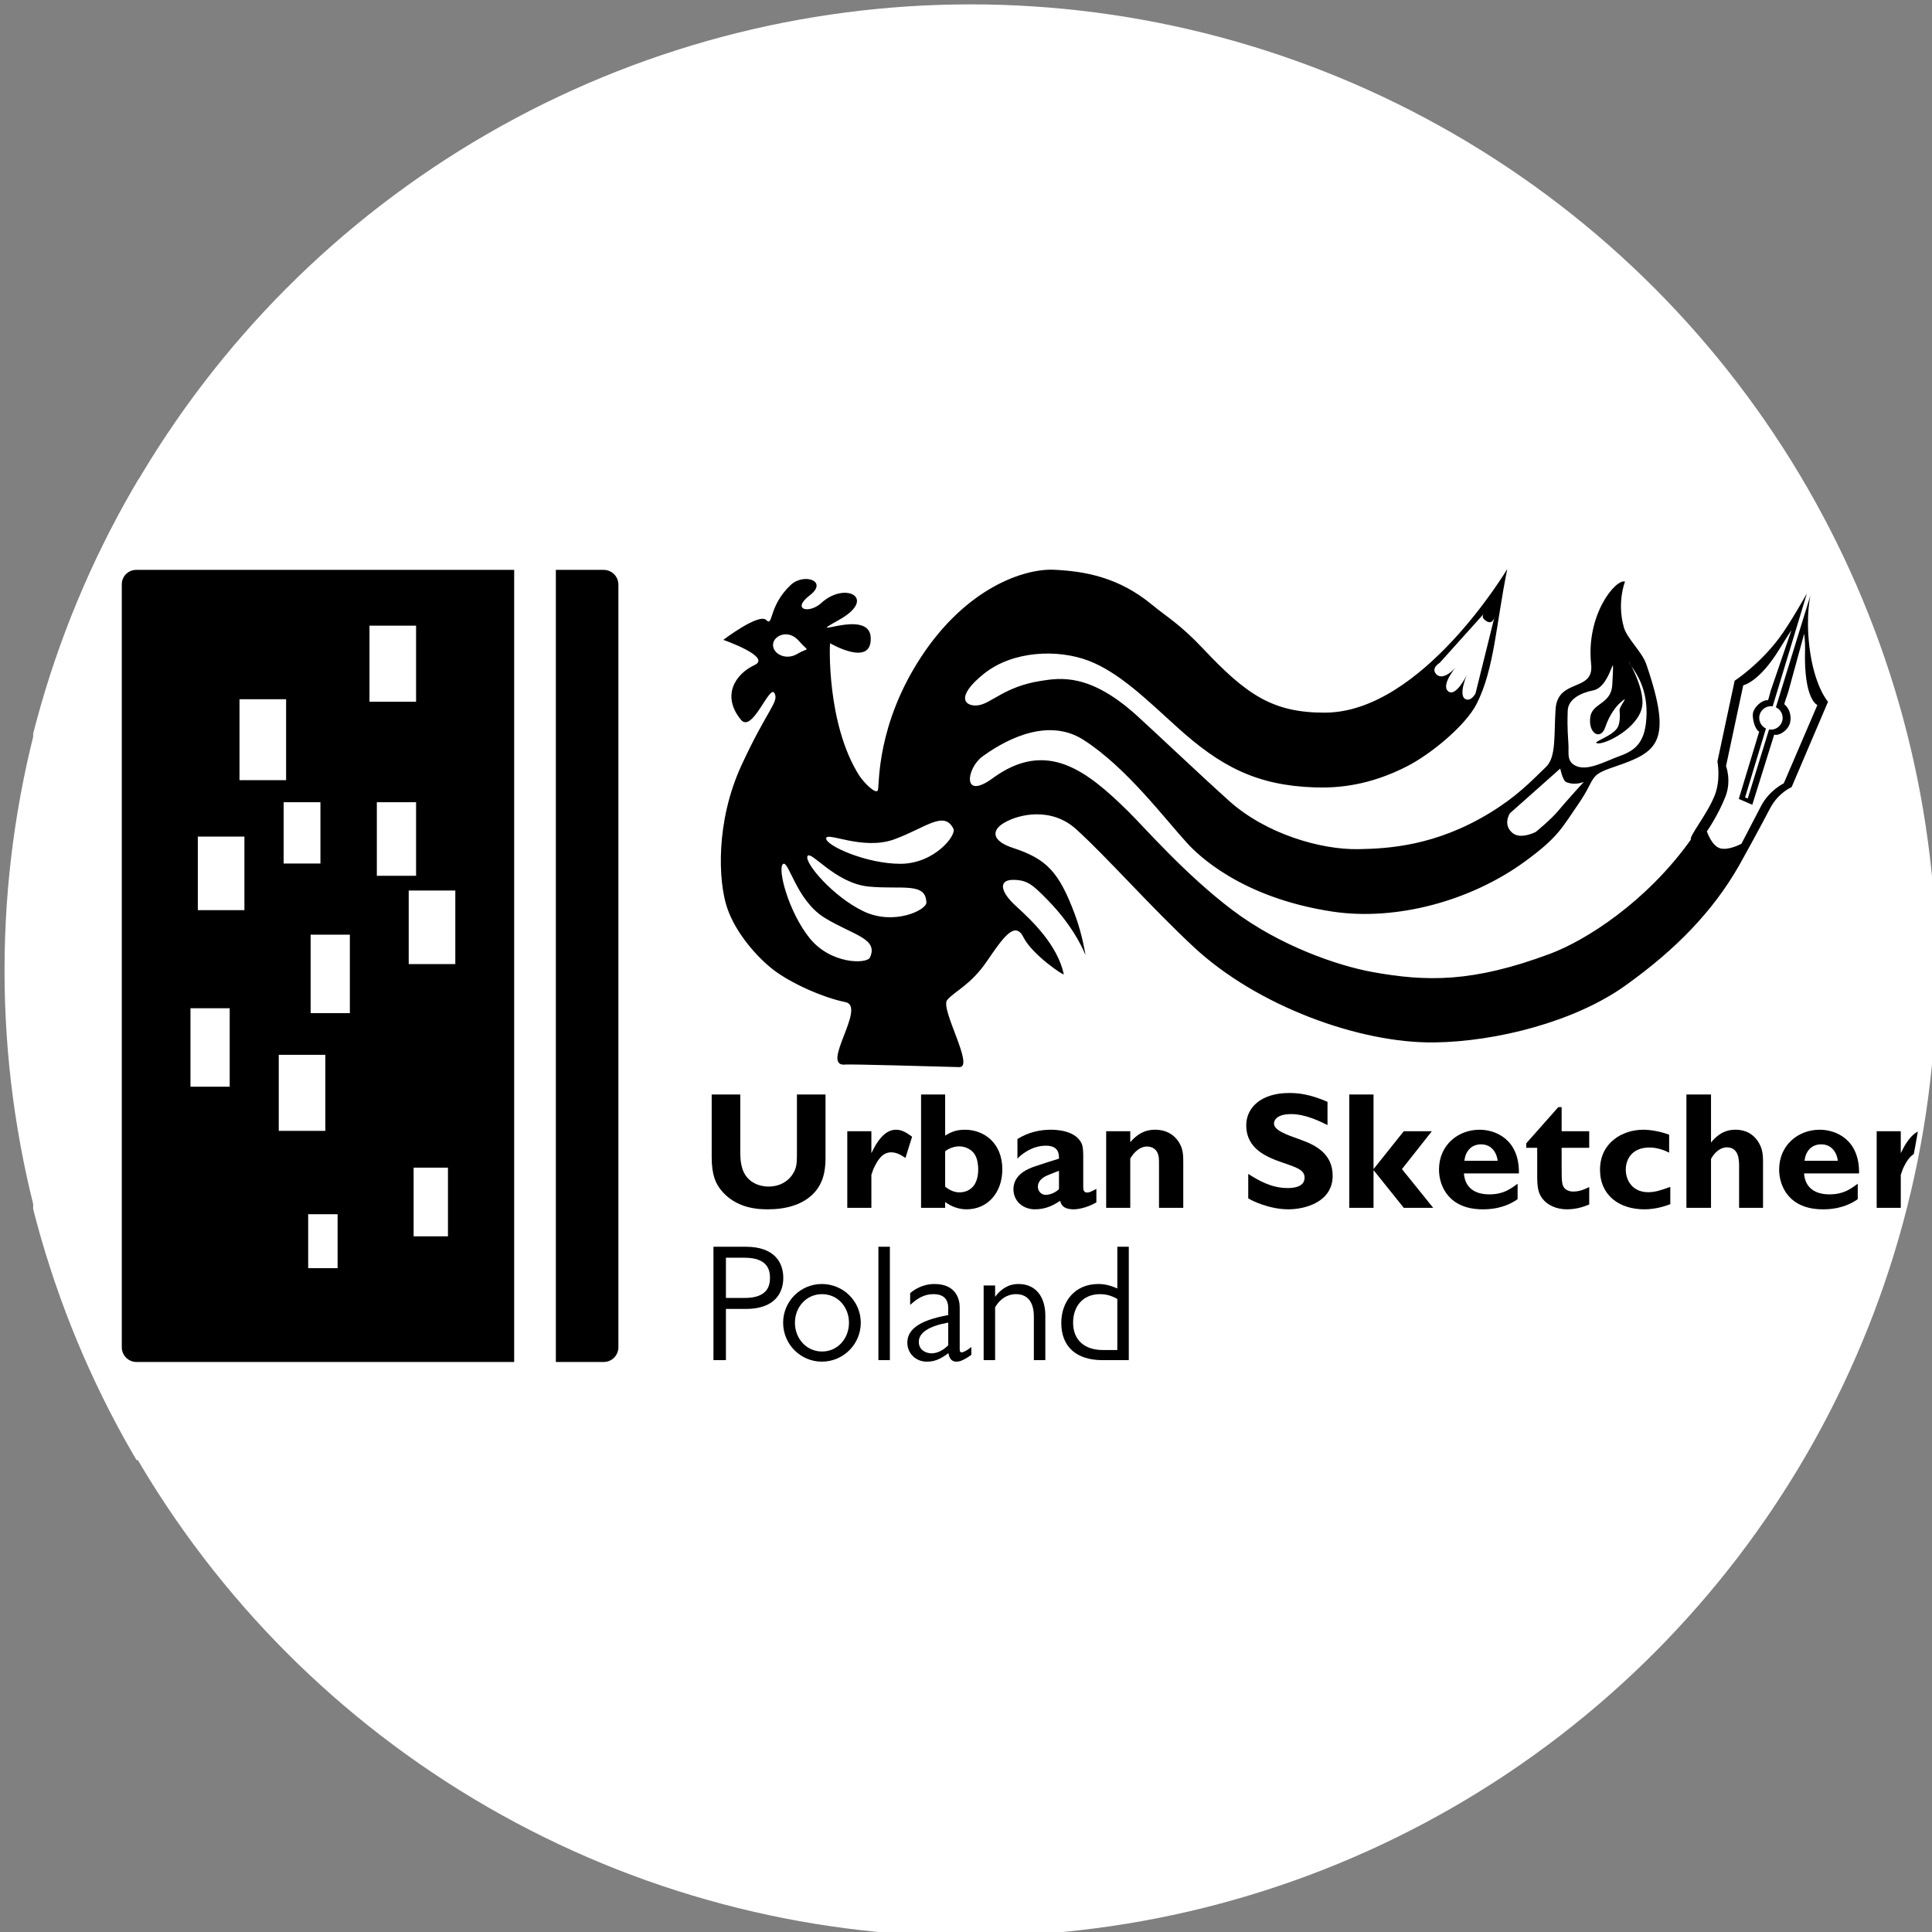 <?xml version="1.0" encoding="UTF-8" standalone="no"?>
<svg
   width="49.081mm"
   height="49.081mm"
   version="1.1"
   viewBox="0 0 49.081 49.081"
   id="svg96"
   sodipodi:docname="favicon.svg"
   inkscape:version="1.1.1 (3bf5ae0d25, 2021-09-20)"
   xmlns:inkscape="http://www.inkscape.org/namespaces/inkscape"
   xmlns:sodipodi="http://sodipodi.sourceforge.net/DTD/sodipodi-0.dtd"
   xmlns="http://www.w3.org/2000/svg"
   xmlns:svg="http://www.w3.org/2000/svg"
   xmlns:rdf="http://www.w3.org/1999/02/22-rdf-syntax-ns#"
   xmlns:cc="http://creativecommons.org/ns#"
   xmlns:dc="http://purl.org/dc/elements/1.1/">
  <rect x="0" y="0" width="49.081" height="49.081" fill="#808080" stroke="none"/>
  <defs
     id="defs100">
    <clipPath
       clipPathUnits="userSpaceOnUse"
       id="clipPath1642">
      <circle
         cx="237.533"
         cy="125.604"
         r="244.875"
         fill="#ffffff"
         id="circle1644"
         style="stroke:#000000;stroke-width:0.998;stroke-miterlimit:4;stroke-dasharray:none;stroke-opacity:1" />
    </clipPath>
  </defs>
  <sodipodi:namedview
     id="namedview98"
     pagecolor="#ffffff"
     bordercolor="#666666"
     borderopacity="1.0"
     inkscape:pageshadow="2"
     inkscape:pageopacity="0.0"
     inkscape:pagecheckerboard="0"
     inkscape:document-units="mm"
     showgrid="false"
     inkscape:snap-global="false"
     inkscape:zoom="3.8759482"
     inkscape:cx="110.29559"
     inkscape:cy="101.39454"
     inkscape:window-width="1920"
     inkscape:window-height="1026"
     inkscape:window-x="0"
     inkscape:window-y="0"
     inkscape:window-maximized="1"
     inkscape:current-layer="svg96" />
  <g
     id="g1725">
    <circle
       cx="24.656"
       cy="24.652"
       r="24.541"
       fill="#ffffff"
       id="circle4"
       style="stroke:none;stroke-width:0.1;stroke-miterlimit:4;stroke-dasharray:none;stroke-opacity:1" />
    <g
       style="clip-rule:evenodd;fill-rule:evenodd;stroke-width:1.002;stroke-linejoin:round;stroke-miterlimit:4;stroke-dasharray:none"
       id="g1170"
       transform="matrix(0.1,0,0,0.1,0.821,12.116)"
       clip-path="url(#clipPath1642)">
      <rect
         style="fill:#ffffff;fill-opacity:1;stroke:none;stroke-width:1.002;stroke-linecap:round;stroke-linejoin:round;stroke-miterlimit:4;stroke-dasharray:none"
         id="rect949"
         width="524.592"
         height="249.274"
         x="0.217"
         y="0.485" />
      <g
         id="main"
         transform="matrix(1.869,0,0,1.869,-94.492,-140.079)"
         style="stroke-width:0.536;stroke-miterlimit:4;stroke-dasharray:none">
        <g
   transform="matrix(0.982,0,0,0.982,0.894,3.1)"
   id="g58-3"
   style="stroke-width:0.546;stroke-miterlimit:4;stroke-dasharray:none">
            <g
   transform="matrix(23,0,0,23,143,174.333)"
   id="g4"
   style="stroke-width:0.024;stroke-miterlimit:4;stroke-dasharray:none">
                <path
   d="M 0.755,-0.682 H 0.583 v 0.338 c 0,0.06 0,0.086 -0.012,0.116 -0.014,0.035 -0.06,0.1 -0.159,0.1 -0.067,0 -0.136,-0.034 -0.158,-0.11 C 0.242,-0.276 0.242,-0.316 0.242,-0.344 V -0.682 H 0.07 v 0.376 c 0,0.11 0.025,0.158 0.052,0.194 0.092,0.119 0.234,0.121 0.287,0.121 0.105,0 0.217,-0.026 0.287,-0.11 0.058,-0.071 0.059,-0.156 0.059,-0.21 z"
   style="fill-rule:nonzero;stroke-width:0.024;stroke-miterlimit:4;stroke-dasharray:none"
   id="path2" />

            </g>

            <g
   transform="matrix(23,0,0,23,161.952,174.333)"
   id="g8"
   style="stroke-width:0.024;stroke-miterlimit:4;stroke-dasharray:none">
                <path
   d="M 0.207,-0.461 H 0.062 V 0 h 0.145 v -0.199 c 0.002,-0.004 0.01,-0.029 0.012,-0.034 0.026,-0.056 0.054,-0.101 0.108,-0.101 0.037,0 0.07,0.024 0.085,0.034 l 0.04,-0.128 C 0.418,-0.453 0.39,-0.47 0.356,-0.47 c -0.052,0 -0.1,0.038 -0.149,0.141 z"
   style="fill-rule:nonzero;stroke-width:0.024;stroke-miterlimit:4;stroke-dasharray:none"
   id="path6-9" />

            </g>

            <g
   transform="matrix(23,0,0,23,172.164,174.333)"
   id="g12"
   style="stroke-width:0.024;stroke-miterlimit:4;stroke-dasharray:none">
                <path
   d="M 0.207,-0.682 H 0.062 V 0 h 0.145 v -0.035 c 0.038,0.028 0.082,0.044 0.129,0.044 0.125,0 0.215,-0.098 0.215,-0.241 0,-0.157 -0.109,-0.238 -0.225,-0.238 -0.059,0 -0.089,0.018 -0.119,0.035 z m 0,0.341 c 0.016,-0.012 0.049,-0.029 0.084,-0.029 0.038,0 0.075,0.019 0.093,0.047 0.019,0.028 0.022,0.071 0.022,0.091 0,0.122 -0.077,0.139 -0.113,0.139 -0.04,0 -0.07,-0.022 -0.086,-0.034 z"
   style="fill-rule:nonzero;stroke-width:0.024;stroke-miterlimit:4;stroke-dasharray:none"
   id="path10" />

            </g>

            <g
   transform="matrix(23,0,0,23,185.619,174.333)"
   id="g16"
   style="stroke-width:0.024;stroke-miterlimit:4;stroke-dasharray:none">
                <path
   d="M 0.532,-0.114 C 0.506,-0.1 0.491,-0.092 0.476,-0.092 0.453,-0.092 0.453,-0.113 0.453,-0.129 V -0.311 C 0.453,-0.367 0.446,-0.383 0.439,-0.395 0.398,-0.469 0.281,-0.47 0.258,-0.47 c -0.064,0 -0.134,0.014 -0.201,0.056 v 0.118 c 0.014,-0.016 0.081,-0.078 0.171,-0.078 0.08,0 0.079,0.054 0.079,0.078 -0.021,0.006 -0.123,0.039 -0.146,0.047 -0.034,0.012 -0.128,0.045 -0.128,0.137 0,0.074 0.06,0.121 0.129,0.121 0.071,0 0.118,-0.029 0.152,-0.051 0.005,0.018 0.014,0.051 0.082,0.051 0.044,0 0.102,-0.021 0.136,-0.042 z m -0.225,0.002 c -0.037,0.034 -0.077,0.034 -0.081,0.034 -0.02,0 -0.046,-0.017 -0.046,-0.049 0,-0.041 0.041,-0.061 0.054,-0.067 0.011,-0.005 0.063,-0.025 0.073,-0.029 z"
   style="fill-rule:nonzero;stroke-width:0.024;stroke-miterlimit:4;stroke-dasharray:none"
   id="path14" />

            </g>

            <g
   transform="matrix(23,0,0,23,197.786,174.333)"
   id="g20"
   style="stroke-width:0.024;stroke-miterlimit:4;stroke-dasharray:none">
                <path
   d="M 0.207,-0.461 H 0.062 V 0 h 0.145 v -0.297 c 0.006,-0.01 0.043,-0.072 0.101,-0.072 0.029,0 0.055,0.015 0.065,0.043 0.007,0.017 0.007,0.037 0.007,0.066 V 0 h 0.146 v -0.272 c 0,-0.041 -0.001,-0.074 -0.018,-0.108 -0.02,-0.041 -0.066,-0.09 -0.151,-0.09 -0.067,0 -0.111,0.03 -0.15,0.075 z"
   style="fill-rule:nonzero;stroke-width:0.024;stroke-miterlimit:4;stroke-dasharray:none"
   id="path18" />

            </g>

            <g
   transform="matrix(23,0,0,23,217.612,174.333)"
   id="g24"
   style="stroke-width:0.024;stroke-miterlimit:4;stroke-dasharray:none">
                <path
   d="M 0.532,-0.638 C 0.423,-0.685 0.355,-0.691 0.301,-0.691 c -0.171,0 -0.258,0.09 -0.258,0.194 0,0.144 0.124,0.192 0.222,0.226 0.09,0.031 0.129,0.045 0.129,0.09 0,0.061 -0.08,0.062 -0.102,0.062 -0.1,0 -0.178,-0.048 -0.237,-0.085 v 0.147 c 0.017,0.012 0.126,0.066 0.241,0.066 0.102,0 0.267,-0.044 0.267,-0.202 0,-0.132 -0.102,-0.184 -0.188,-0.215 -0.098,-0.035 -0.165,-0.059 -0.165,-0.1 0,-0.007 0.003,-0.056 0.103,-0.056 0.087,0 0.172,0.043 0.219,0.066 z"
   style="fill-rule:nonzero;stroke-width:0.024;stroke-miterlimit:4;stroke-dasharray:none"
   id="path22" />

            </g>

            <g
   transform="matrix(23,0,0,23,231.412,174.333)"
   id="g28"
   style="stroke-width:0.024;stroke-miterlimit:4;stroke-dasharray:none">
                <path
   d="M 0.209,-0.682 H 0.063 V 0 H 0.209 V -0.227 L 0.391,0 H 0.568 L 0.38,-0.233 0.56,-0.461 H 0.391 l -0.182,0.228 z"
   style="fill-rule:nonzero;stroke-width:0.024;stroke-miterlimit:4;stroke-dasharray:none"
   id="path26" />

            </g>

            <g
   transform="matrix(23,0,0,23,244.43,174.333)"
   id="g32"
   style="stroke-width:0.024;stroke-miterlimit:4;stroke-dasharray:none">
                <path
   d="m 0.51,-0.145 c -0.045,0.033 -0.087,0.064 -0.17,0.064 -0.09,0 -0.147,-0.042 -0.153,-0.126 H 0.518 C 0.521,-0.413 0.377,-0.47 0.281,-0.47 c -0.129,0 -0.244,0.092 -0.244,0.24 0,0.099 0.059,0.239 0.263,0.239 0.033,0 0.125,-10e-4 0.21,-0.061 z M 0.19,-0.283 c 0.003,-0.04 0.029,-0.099 0.1,-0.099 0.069,0 0.096,0.058 0.1,0.099 z"
   style="fill-rule:nonzero;stroke-width:0.024;stroke-miterlimit:4;stroke-dasharray:none"
   id="path30" />

            </g>

            <g
   transform="matrix(23,0,0,23,257.356,174.333)"
   id="g36"
   style="stroke-width:0.024;stroke-miterlimit:4;stroke-dasharray:none">
                <path
   d="M 0.379,-0.461 H 0.213 V -0.606 H 0.193 L 0,-0.388 v 0.027 h 0.066 v 0.167 c 0,0.069 0.006,0.103 0.028,0.134 0.034,0.047 0.092,0.069 0.15,0.069 0.065,0 0.109,-0.019 0.135,-0.029 V -0.125 C 0.348,-0.11 0.321,-0.098 0.282,-0.098 0.267,-0.098 0.225,-0.102 0.217,-0.148 0.213,-0.172 0.213,-0.188 0.213,-0.26 v -0.101 h 0.166 z"
   style="fill-rule:nonzero;stroke-width:0.024;stroke-miterlimit:4;stroke-dasharray:none"
   id="path34" />

            </g>

            <g
   transform="matrix(23,0,0,23,266.717,174.333)"
   id="g40"
   style="stroke-width:0.024;stroke-miterlimit:4;stroke-dasharray:none">
                <path
   d="m 0.46,-0.126 c -0.056,0.02 -0.09,0.032 -0.133,0.032 -0.093,0 -0.135,-0.069 -0.135,-0.136 0,-0.053 0.03,-0.133 0.143,-0.133 0.049,0 0.095,0.019 0.118,0.031 V -0.44 c -0.05,-0.019 -0.111,-0.03 -0.155,-0.03 -0.128,0 -0.261,0.079 -0.261,0.241 0,0.155 0.117,0.238 0.267,0.238 0.072,0 0.132,-0.022 0.156,-0.031 z"
   style="fill-rule:nonzero;stroke-width:0.024;stroke-miterlimit:4;stroke-dasharray:none"
   id="path38" />

            </g>

            <g
   transform="matrix(23,0,0,23,278.102,174.333)"
   id="g44"
   style="stroke-width:0.024;stroke-miterlimit:4;stroke-dasharray:none">
                <path
   d="M 0.21,-0.682 H 0.062 V 0 H 0.21 v -0.294 c 0.019,-0.037 0.055,-0.07 0.095,-0.07 0.074,0 0.074,0.079 0.074,0.115 V 0 H 0.523 V -0.28 C 0.523,-0.331 0.516,-0.365 0.491,-0.402 0.45,-0.462 0.392,-0.47 0.357,-0.47 0.32,-0.47 0.266,-0.462 0.21,-0.393 Z"
   style="fill-rule:nonzero;stroke-width:0.024;stroke-miterlimit:4;stroke-dasharray:none"
   id="path42" />

            </g>

            <g
   transform="matrix(23,0,0,23,291.511,174.333)"
   id="g48"
   style="stroke-width:0.024;stroke-miterlimit:4;stroke-dasharray:none">
                <path
   d="m 0.51,-0.145 c -0.045,0.033 -0.087,0.064 -0.17,0.064 -0.09,0 -0.147,-0.042 -0.153,-0.126 H 0.518 C 0.521,-0.413 0.377,-0.47 0.281,-0.47 c -0.129,0 -0.244,0.092 -0.244,0.24 0,0.099 0.059,0.239 0.263,0.239 0.033,0 0.125,-10e-4 0.21,-0.061 z M 0.19,-0.283 c 0.003,-0.04 0.029,-0.099 0.1,-0.099 0.069,0 0.096,0.058 0.1,0.099 z"
   style="fill-rule:nonzero;stroke-width:0.024;stroke-miterlimit:4;stroke-dasharray:none"
   id="path46" />

            </g>

            <g
   transform="matrix(23,0,0,23,304.437,174.333)"
   id="g52"
   style="stroke-width:0.024;stroke-miterlimit:4;stroke-dasharray:none">
                <path
   d="M 0.207,-0.461 H 0.062 V 0 h 0.145 v -0.199 c 0.002,-0.004 0.01,-0.029 0.012,-0.034 0.026,-0.056 0.054,-0.101 0.108,-0.101 0.037,0 0.07,0.024 0.085,0.034 l 0.04,-0.128 C 0.418,-0.453 0.39,-0.47 0.356,-0.47 c -0.052,0 -0.1,0.038 -0.149,0.141 z"
   style="fill-rule:nonzero;stroke-width:0.024;stroke-miterlimit:4;stroke-dasharray:none"
   id="path50" />

            </g>

            <g
   transform="matrix(23,0,0,23,314.649,174.333)"
   id="g56"
   style="stroke-width:0.024;stroke-miterlimit:4;stroke-dasharray:none">
                <path
   d="M 0.377,-0.436 C 0.354,-0.448 0.309,-0.47 0.226,-0.47 c -0.122,0 -0.188,0.065 -0.188,0.144 0,0.049 0.025,0.088 0.061,0.11 0.019,0.01 0.03,0.015 0.077,0.035 0.07,0.029 0.088,0.036 0.088,0.062 0,0.019 -0.022,0.035 -0.07,0.035 -0.027,0 -0.074,-0.005 -0.147,-0.043 v 0.102 C 0.07,-0.012 0.14,0.009 0.212,0.009 0.33,0.009 0.4,-0.044 0.4,-0.138 0.4,-0.23 0.318,-0.264 0.227,-0.3 0.18,-0.32 0.17,-0.327 0.17,-0.345 c 0,-0.031 0.051,-0.033 0.064,-0.033 0.044,0 0.093,0.018 0.143,0.046 z"
   style="fill-rule:nonzero;stroke-width:0.024;stroke-miterlimit:4;stroke-dasharray:none"
   id="path54" />

            </g>

        </g>

        <g
   transform="translate(-11,-6)"
   id="g84"
   style="stroke-width:0.536;stroke-miterlimit:4;stroke-dasharray:none">
            <g
   transform="matrix(22.6,0,0,22.6,152.333,201)"
   id="g62-0"
   style="stroke-width:0.024;stroke-miterlimit:4;stroke-dasharray:none">
                <path
   d="M 0.08,-0.682 V 0 h 0.075 v -0.308 h 0.12 c 0.171,0 0.225,-0.094 0.225,-0.187 0,-0.093 -0.054,-0.187 -0.225,-0.187 z m 0.187,0.066 c 0.137,0 0.153,0.072 0.153,0.121 0,0.049 -0.016,0.121 -0.153,0.121 H 0.155 v -0.242 z"
   style="fill-rule:nonzero;stroke-width:0.024;stroke-miterlimit:4;stroke-dasharray:none"
   id="path60-8" />

            </g>

            <g
   transform="matrix(22.6,0,0,22.6,162.662,201)"
   id="g66-8"
   style="stroke-width:0.024;stroke-miterlimit:4;stroke-dasharray:none">
                <path
   d="m 0.275,-0.458 c -0.129,0 -0.233,0.104 -0.233,0.233 0,0.129 0.104,0.234 0.233,0.234 0.129,0 0.234,-0.105 0.234,-0.234 0,-0.129 -0.105,-0.233 -0.234,-0.233 z m 0.001,0.061 c 0.094,0 0.162,0.077 0.162,0.172 0,0.095 -0.068,0.173 -0.162,0.173 -0.094,0 -0.163,-0.078 -0.163,-0.173 0,-0.095 0.069,-0.172 0.163,-0.172 z"
   style="fill-rule:nonzero;stroke-width:0.024;stroke-miterlimit:4;stroke-dasharray:none"
   id="path64-5" />

            </g>

            <g
   transform="matrix(22.6,0,0,22.6,175.092,201)"
   id="g70"
   style="stroke-width:0.024;stroke-miterlimit:4;stroke-dasharray:none">
                <rect
   x="0.065"
   y="-0.682"
   width="0.069"
   height="0.682"
   style="fill-rule:nonzero;stroke-width:0.024;stroke-miterlimit:4;stroke-dasharray:none"
   id="rect68" />

            </g>

            <g
   transform="matrix(22.6,0,0,22.6,179.544,201)"
   id="g74"
   style="stroke-width:0.024;stroke-miterlimit:4;stroke-dasharray:none">
                <path
   d="m 0.427,-0.079 c -0.027,0.022 -0.049,0.032 -0.058,0.032 -0.01,0 -0.012,-0.005 -0.012,-0.024 v -0.247 c 0,-0.051 -0.024,-0.14 -0.152,-0.14 -0.073,0 -0.124,0.036 -0.146,0.055 v 0.071 c 0.039,-0.036 0.081,-0.065 0.14,-0.065 0.084,0 0.089,0.057 0.089,0.086 v 0.04 c -0.186,0.033 -0.246,0.093 -0.246,0.166 0,0.066 0.053,0.114 0.116,0.114 0.04,0 0.075,-0.009 0.131,-0.051 0.004,0.021 0.012,0.051 0.049,0.051 0.012,0 0.033,-10e-4 0.089,-0.041 z m -0.139,-0.01 c -0.017,0.016 -0.053,0.048 -0.101,0.048 -0.026,0 -0.076,-0.015 -0.076,-0.069 0,-0.056 0.062,-0.095 0.177,-0.116 z"
   style="fill-rule:nonzero;stroke-width:0.024;stroke-miterlimit:4;stroke-dasharray:none"
   id="path72-0" />

            </g>

            <g
   transform="matrix(22.6,0,0,22.6,189.397,201)"
   id="g78"
   style="stroke-width:0.024;stroke-miterlimit:4;stroke-dasharray:none">
                <path
   d="M 0.065,-0.449 V 0 h 0.069 v -0.318 c 0.042,-0.071 0.099,-0.079 0.125,-0.079 0.079,0 0.108,0.059 0.108,0.135 V 0 h 0.069 v -0.268 c 0,-0.116 -0.06,-0.19 -0.161,-0.19 -0.064,0 -0.108,0.033 -0.141,0.077 v -0.068 z"
   style="fill-rule:nonzero;stroke-width:0.024;stroke-miterlimit:4;stroke-dasharray:none"
   id="path76-9" />

            </g>

            <g
   transform="matrix(22.6,0,0,22.6,200.471,201)"
   id="g82-6"
   style="stroke-width:0.024;stroke-miterlimit:4;stroke-dasharray:none">
                <path
   d="M 0.448,0 V -0.682 H 0.379 v 0.251 C 0.36,-0.439 0.32,-0.458 0.265,-0.458 0.121,-0.458 0.042,-0.35 0.042,-0.224 0.042,-0.08 0.133,0 0.29,0 Z M 0.379,-0.061 H 0.291 c -0.106,0 -0.178,-0.057 -0.178,-0.165 0,-0.09 0.052,-0.171 0.163,-0.171 0.051,0 0.087,0.02 0.103,0.029 z"
   style="fill-rule:nonzero;stroke-width:0.024;stroke-miterlimit:4;stroke-dasharray:none"
   id="path80-3" />

            </g>

        </g>

        <path
   d="M 116.053,87.583 V 195.25 H 64.719 c -0.53,0 -1.039,-0.211 -1.414,-0.586 -0.375,-0.375 -0.586,-0.884 -0.586,-1.414 0,-13.435 0,-90.406 0,-103.708 0,-1.082 0.877,-1.959 1.959,-1.959 z m 5.666,0 h 6.5 c 0.531,0 1.039,0.211 1.415,0.586 0.375,0.375 0.585,0.884 0.585,1.414 0,13.421 0,90.246 0,103.667 0,0.53 -0.21,1.039 -0.585,1.414 -0.376,0.375 -0.884,0.586 -1.415,0.586 h -6.5 z m -29.666,87.584 h -4 v 7.333 h 4 z m 15,-6.334 h -4.667 v 9.334 h 4.667 z M 90.386,153.5 h -6.333 v 10.333 h 6.333 z m -13,-6.333 h -5.333 v 10.666 h 5.333 z m 16.333,-10 h -5.333 v 10.666 h 5.333 z m 14.334,-6 h -6.334 v 10 h 6.334 z m -28.667,-7.334 h -6.333 v 10 h 6.333 z m 23.333,-4.666 h -5.333 v 10 h 5.333 z m -13,0 h -5 v 8.333 h 5 z m -4.666,-14 h -6.334 v 11 h 6.334 z m 17.666,-10 H 96.386 V 105.5 h 6.333 z"
   id="path86"
   style="stroke-width:0.536;stroke-miterlimit:4;stroke-dasharray:none" />

    </g>
      <path
         id="polska"
         d="m 442.941,58.526 8.797,-28.509 c 0,0 -1.23,4.978 -0.3,12.975 1.181,10.167 4.746,14.123 4.746,14.123 l -9.247,21.684 c 0,0 -3.394,1.408 -5.484,5.418 -2.408,4.62 -6.782,12.615 -7.903,14.571 -6.669,11.629 -16.07,21.318 -28.953,30.499 -12.74,9.079 -32.628,14.187 -48.519,14.373 -18.94,0.221 -44.927,-9.244 -61.008,-24.224 -11.134,-10.372 -21.873,-22.665 -29.88,-29.934 -6.226,-5.652 -14.491,-3.941 -18.429,-1.56 -3.171,1.918 -2.97,4.56 2.369,6.306 8.645,2.827 11.718,6.187 15.734,16.922 1.907,5.1 2.704,10.367 2.704,10.367 0,0 -2.376,-6.638 -9.547,-13.972 -3.832,-3.92 -5.204,-5.204 -8.891,-5.204 -3.688,0 -3.319,2.95 0.737,6.638 4.057,3.687 10.56,9.859 12.17,17.332 0.112,0.52 -8.031,-4.958 -10.244,-9.383 -2.212,-4.426 -5.326,0.327 -9.383,6.228 -4.056,5.9 -8.154,7.498 -9.997,9.71 -1.844,2.213 7.058,17.165 3.073,17.045 -5.243,-0.157 -27.829,-0.781 -28.846,-0.655 -6.792,0.837 5.45,-14.751 -0.082,-15.857 -5.531,-1.106 -13.726,-4.712 -18.274,-8.195 -3.939,-3.016 -9.588,-9.219 -11.8,-15.857 -2.213,-6.637 -2.951,-21.757 3.687,-36.138 6.638,-14.382 9.588,-16.062 8.359,-18.316 -1.249,-2.289 -5.615,10.325 -8.523,6.761 -4.94,-6.055 -1.516,-11.554 3.483,-13.89 4.457,-2.083 -7.949,-6.392 -7.949,-6.392 0,0 9.055,-6.883 10.899,-5.04 1.844,1.844 0.491,-3.51 6.232,-8.912 3.306,-3.11 9.625,-1.044 4.831,2.643 -4.794,3.688 -0.122,4.744 2.913,1.954 6.102,-5.608 14.419,-1.216 4.462,4.315 -9.956,5.532 7.744,-3.319 8.113,4.426 0.369,7.744 -10.325,1.475 -10.325,1.475 -0.096,0 -0.945,20.384 7.375,33.557 1.077,1.705 4.425,5.163 4.794,3.688 0.369,-1.475 -0.369,-16.595 11.063,-33.927 11.431,-17.331 25.977,-22.356 33.721,-21.987 7.744,0.369 16.349,1.869 24.83,8.876 3.813,3.149 7.054,4.887 12.972,11.16 10.961,11.62 17.613,16.325 31.039,16.261 24.622,-0.117 46.247,-36.501 46.247,-36.501 -2.835,13.84 -3.284,25.485 -7.816,34.32 -2.813,5.485 -11.549,12.684 -17.615,15.794 -9.692,4.97 -17.717,5.578 -23.569,5.376 -14.727,-0.509 -23.88,-5.341 -34.847,-15.274 -7.831,-7.094 -14.81,-13.968 -22.554,-16.918 -7.744,-2.95 -19.176,-2.582 -26.551,3.319 -7.376,5.9 -4.876,8.399 -1.557,8.03 3.318,-0.368 6.76,-4.753 15.856,-6.187 5.074,-0.799 12.494,-2.053 24.41,8.665 3.933,3.537 16.44,15.4 23.605,21.826 9.225,8.272 23.085,12.404 32.829,12.231 7.628,-0.136 19.634,-0.814 33.424,-9.238 6.785,-4.146 10.195,-7.763 14.231,-11.658 2.63,-2.538 1.98,-8.165 2.422,-14.677 0.538,-7.934 9.81,-4.249 9.036,-11.361 -1.371,-12.605 6.21,-21.772 8.603,-21.047 0,0 -2.11,5.257 -0.293,11.627 0.83,2.91 4.597,6.178 5.701,9.395 6.875,20.02 2.814,22.328 -8.192,26.065 -6.76,2.295 -4.315,2.564 -9.176,9.582 -4.091,5.906 -4.97,8.233 -13.402,14.397 -13.977,10.217 -32.983,15.182 -48.925,12.781 -23.51,-3.541 -34.523,-14.755 -36.885,-17.326 -5.795,-6.311 -15.514,-19.341 -26.405,-26.311 -9.911,-6.342 -21.595,1.275 -25.651,4.225 -4.057,2.95 -5.29,11.293 2.581,5.532 13.778,-10.085 24.005,-1.803 34.342,8.321 4.021,3.938 14.455,16.027 26.589,25.188 12.085,9.125 26.873,14.16 35.628,15.734 13.655,2.456 25.379,2.69 45.034,-4.644 9.212,-3.437 24.594,-13.291 35.788,-29.02 -0.539,-0.778 4.13,-6.372 6.045,-11.216 1.607,-4.064 0.695,-8.619 0.695,-8.619 l 4.378,-20.521 c 0,0 5.954,-3.824 11.118,-10.583 2.873,-3.76 7.239,-11.608 7.239,-11.608 l -8.698,28.7 c -0.072,-0.01 -0.144,-0.019 -0.218,-0.024 -1.637,-0.124 -3.067,1.105 -3.191,2.742 -0.095,1.266 0.617,2.407 1.702,2.917 l -5.312,17.527 0.692,0.23 5.405,-17.514 c 0.084,0.014 0.169,0.024 0.255,0.031 1.638,0.124 3.068,-1.105 3.191,-2.742 0.096,-1.269 -0.619,-2.413 -1.708,-2.921 z M 212.8,122.08 c -0.775,1.695 -9.952,1.778 -15.338,-4.925 -5.386,-6.703 -8.217,-17.63 -6.766,-18.799 1.451,-1.168 3.323,9.24 10.673,13.699 7.199,4.368 13.632,5.204 11.431,10.025 z m 14.328,-13.939 c 0.038,1.863 -8.195,5.919 -15.956,2.214 -7.76,-3.704 -15.05,-12.322 -14.249,-14.004 0.801,-1.682 7.002,6.884 15.558,7.715 8.381,0.813 14.541,-1.224 14.647,4.075 z m 219.005,-53.704 4.003,-14.622 c 0,0 0.266,2.264 0.216,3.902 -0.392,12.997 3.131,14.225 3.131,14.225 l -8.539,19.898 c 0,0 -3.679,1.757 -5.769,5.767 -2.409,4.621 -4.99,9.588 -4.99,9.588 0,0 -3.313,1.798 -5.445,1.143 -2.157,-0.663 -3.328,-4.304 -3.328,-4.304 0,0 2.785,-3.935 4.701,-8.779 1.606,-4.064 0.161,-7.802 0.161,-7.802 l 4.378,-20.521 c 0,0 3.996,-0.74 9.103,-9.051 2.478,-4.031 3.137,-4.94 3.137,-4.94 l -5.091,14.863 c -0.072,-0.011 -0.787,2.923 -0.86,2.918 -1.638,-0.124 -3.736,1.91 -3.86,3.548 -0.095,1.265 0.532,3.923 1.617,4.434 l -5.182,17.095 3.429,1.483 5.57,-17.826 c 0.984,0.392 3.234,-0.754 3.938,-2.718 0.414,-1.157 0.379,-3.505 -1.326,-4.941 -0.177,-0.149 0.611,-1.979 1.006,-3.36 z M 233.994,89.366 c 0.842,1.663 -4.818,8.888 -13.417,8.916 -8.599,0.028 -18.905,-4.576 -18.913,-6.439 -0.008,-1.863 9.295,3.167 17.365,0.204 7.904,-2.902 12.571,-7.409 14.965,-2.681 z M 388.159,74.084 375.363,85.457 c 0,0 -1.882,2.832 0.636,4.972 2.095,1.78 5.941,-0.243 5.941,-0.243 0,0 3.862,-3.135 5.709,-5.369 1.869,-2.26 6.507,-7.36 6.507,-7.36 0,0 -2.186,1.04 -4.491,0.062 -0.904,-0.384 -1.506,-3.435 -1.506,-3.435 z m 13.222,-21.303 c 0.571,-11.275 0.133,0.462 -4.874,1.452 -3.205,0.634 -6.346,2.236 -6.449,5.146 -0.177,5.051 0.111,6.389 0.202,9.054 0.063,1.823 -0.375,3.633 1.463,4.761 3.026,1.856 7.671,-0.887 11.619,-2.32 3.947,-1.433 6.632,-3.486 6.747,-10.773 0.115,-7.288 -3.388,-11.161 -4.145,-12.466 -2.106,-3.633 4.152,5.835 2.949,11.049 -1.204,5.214 -9.125,9.224 -11.177,9.005 -2.053,-0.22 3.8,-1.7 5.088,-4.173 0.205,-0.394 0.675,-1.694 0.427,-4.218 -0.104,-1.056 2.933,-4.416 0.08,-1.856 -0.877,0.787 -2.6,2.82 -3.734,6.191 -1.147,3.407 -4.469,1.522 -3.759,-2.782 0.569,-3.453 5.313,-3.124 5.563,-8.07 z M 357.535,47.23 c 0,0 -2.214,1.291 -0.967,2.77 1.811,2.148 4.993,-1.568 4.993,-1.568 0,0 -3.69,4.353 -1.93,5.972 1.938,1.781 4.755,-4.007 4.755,-4.007 0,0 -2.163,5.041 -0.355,6.024 1.454,0.79 2.607,-1.433 2.607,-1.433 l 4.848,-19.532 c 0,0 -0.423,2.297 -2.175,1.125 -1.508,-1.009 -0.559,-1.803 -0.445,-1.96 z M 188.202,42.291 c 0.337,-2.02 3.893,-3.687 6.556,-0.614 2.663,3.073 2.663,1.434 -0.41,3.278 -3.073,1.843 -6.556,-0.205 -6.146,-2.664 z"
         style="stroke-width:1.002;stroke-miterlimit:4;stroke-dasharray:none" />
    </g>
  </g>
</svg>

